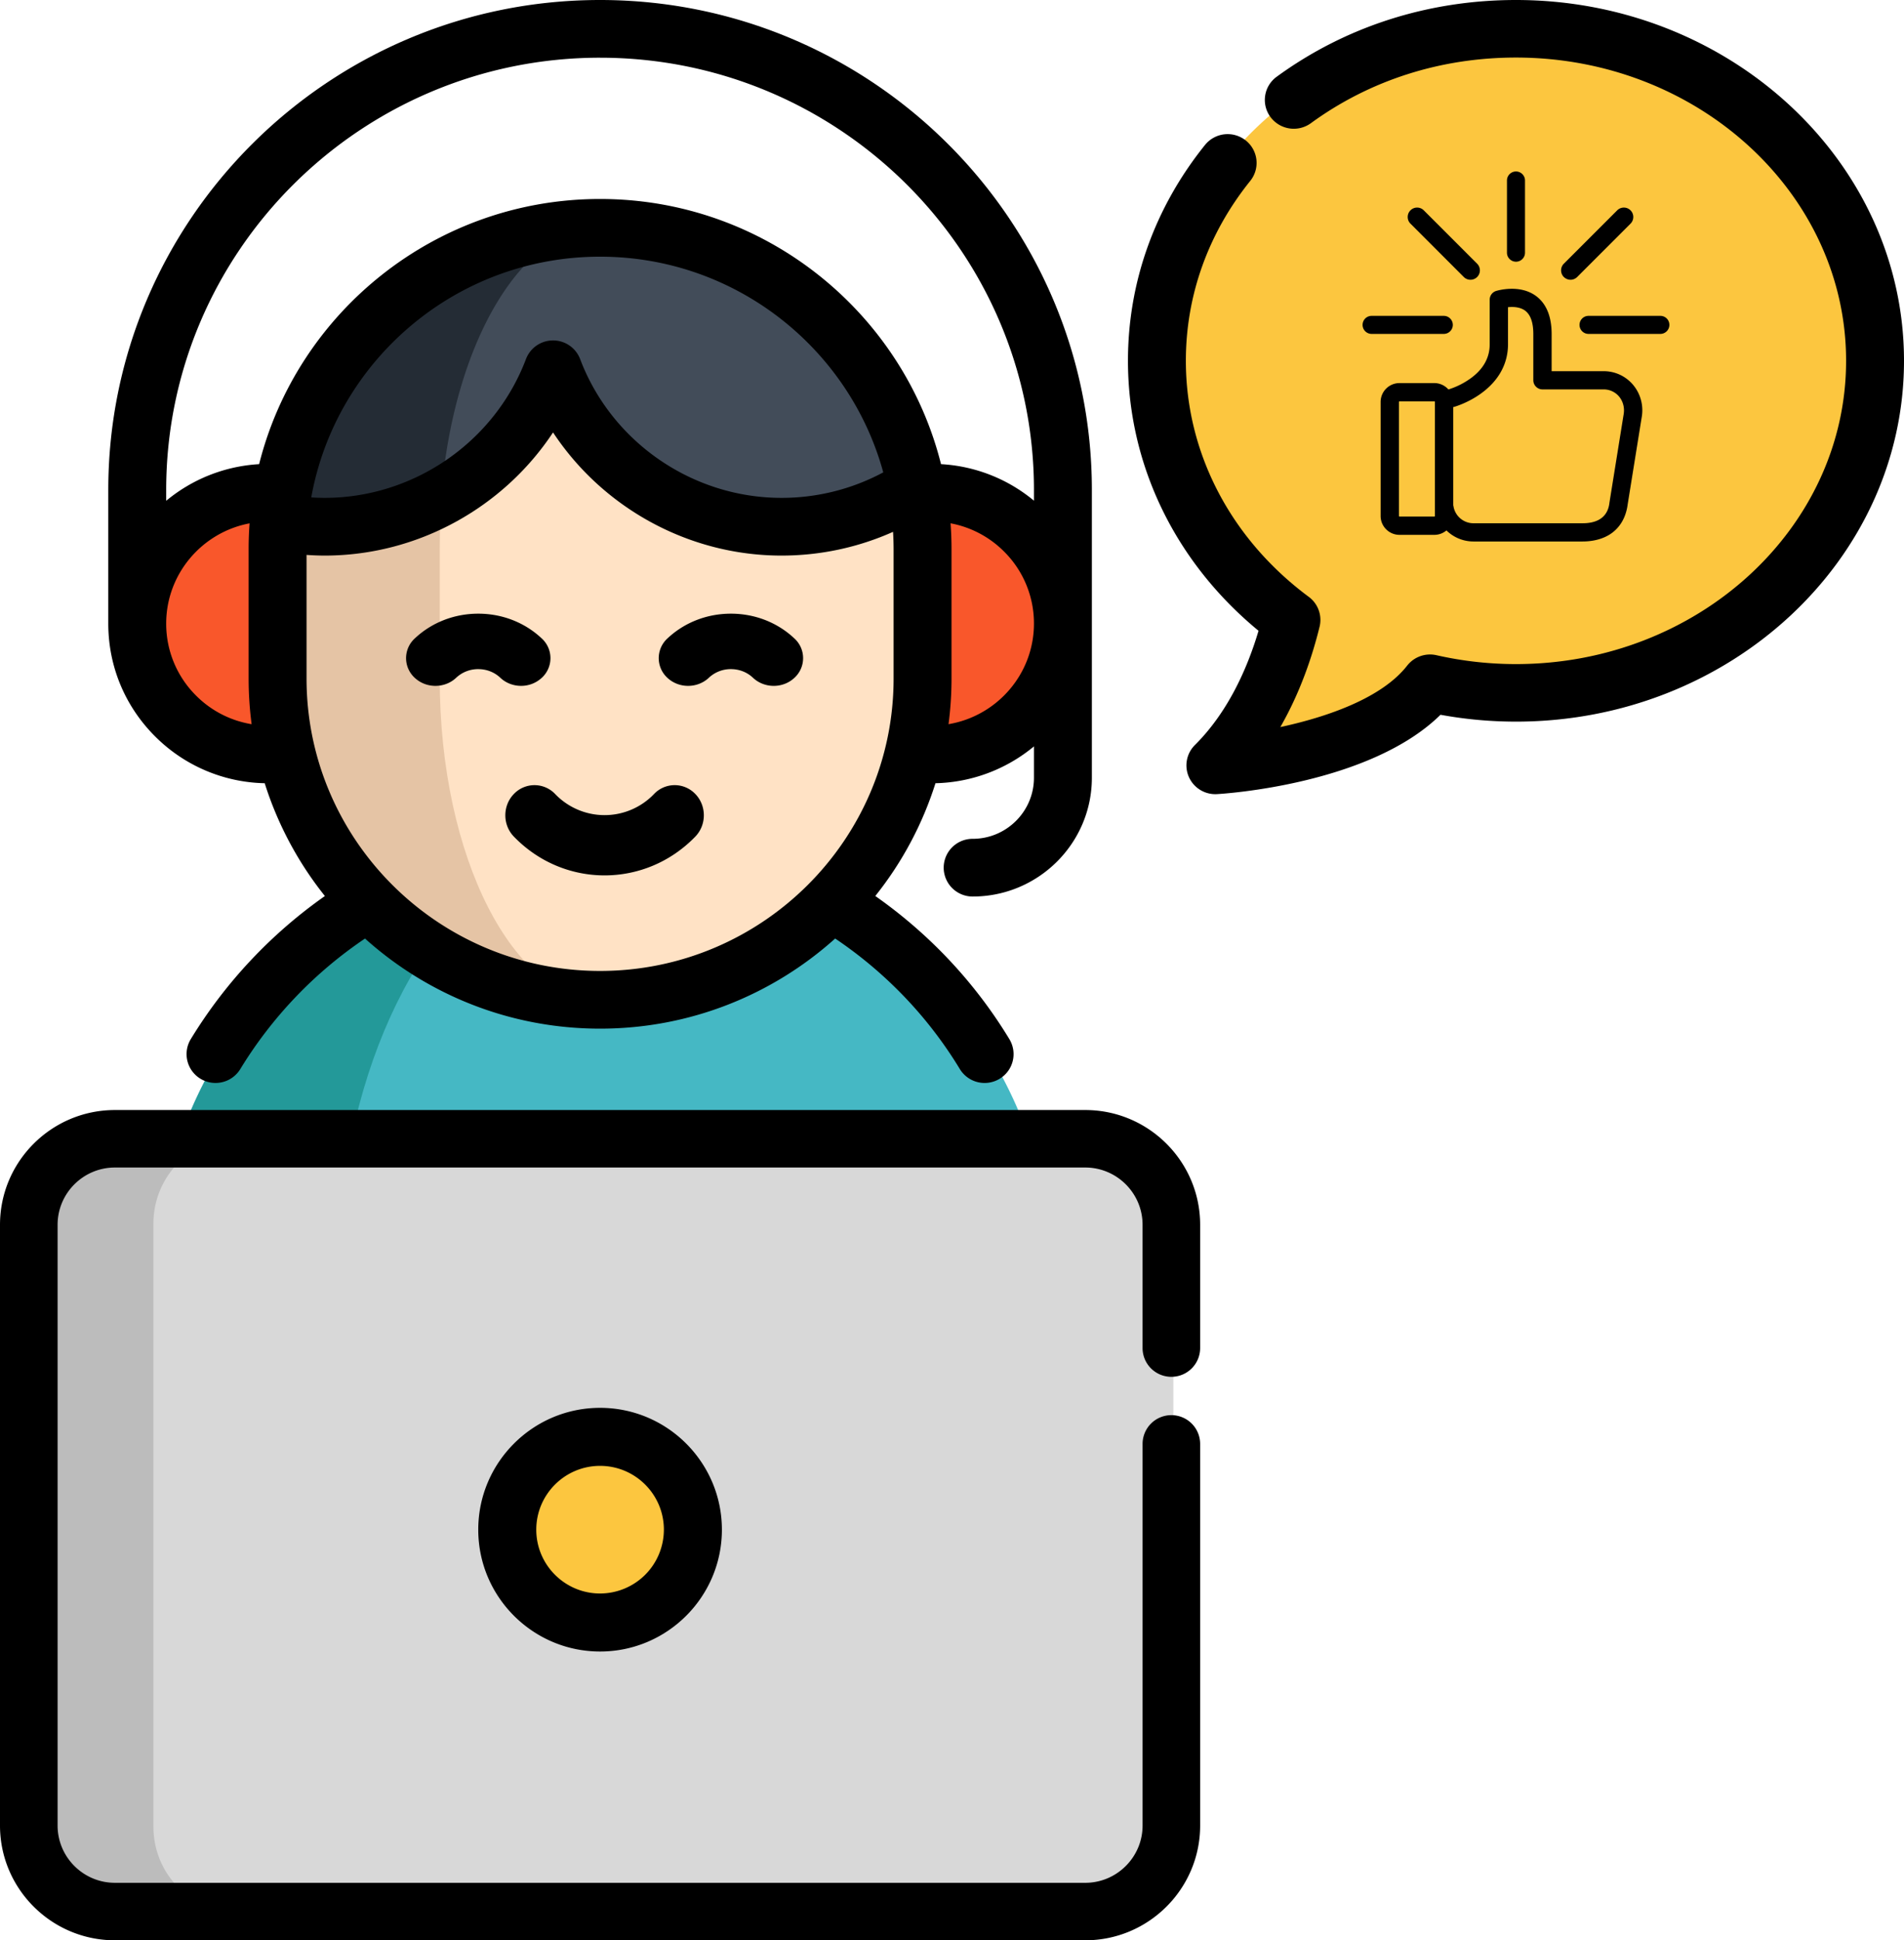 <svg width="211" height="215" xmlns="http://www.w3.org/2000/svg"><g fill="none" fill-rule="evenodd"><path d="M101.475 54h1.58c4.128 0 7.862 1.622 10.569 4.247C116.328 60.872 118 64.497 118 68.5c0 8.009-6.69 14.5-14.945 14.5H101M32.528 54h-1.586C22.69 54 16 60.491 16 68.501c0 4.004 1.672 7.628 4.377 10.253C23.082 81.38 26.817 83 30.942 83H33" fill="#F9572B"/><path d="M20 125.993C26.78 106.783 45.267 93 67 93c13.746 0 26.191 5.51 35.199 14.42A49.093 49.093 0 0 1 114 125.993L88.81 140" fill="#45B8C4"/><path d="M67 93c-12.965 0-23.994 13.786-28.04 33H20c6.782-19.214 25.268-33 47-33" fill="#239999"/><path d="M66.5 111C46.894 111 31 94.975 31 75.206V60.793C31 41.025 46.894 25 66.5 25S102 41.025 102 60.793v14.413C102 94.975 86.106 111 66.5 111" fill="#FFE2C5"/><path d="M67 111c-19.881 0-36-16.025-36-35.792V60.795C31 41.025 47.118 25 67 25c-10.087 0-18.269 16.024-18.269 35.795v14.413C48.731 94.975 56.913 111 67 111" fill="#E5C4A5"/><path d="M101 53.532A26.64 26.64 0 0 1 86.19 58c-11.47 0-21.253-7.228-25.077-17.382a26.91 26.91 0 0 1-12.58 14.286A26.57 26.57 0 0 1 36.035 58c-1.717 0-3.4-.161-5.032-.476L31 57.487C32.517 39.292 47.731 25 66.275 25c9.78 0 18.627 3.972 25.036 10.39A35.432 35.432 0 0 1 101 53.531" fill="#424C59"/><path d="M67 25c-9.144 0-16.728 12.958-18.107 29.904A27.575 27.575 0 0 1 36.14 58a27.55 27.55 0 0 1-5.136-.477L31 57.486C32.548 39.29 48.075 25 67 25" fill="#242C35"/><path d="M130 135.575v66.85a9.574 9.574 0 0 1-9.575 9.575H12.575A9.574 9.574 0 0 1 3 202.426v-66.85A9.575 9.575 0 0 1 12.576 126h107.85c5.288 0 9.574 4.288 9.574 9.575" fill="#BCBCBC"/><path d="M130 135.575v66.85c0 5.288-4.284 9.575-9.571 9.575H26.57c-5.287 0-9.57-4.287-9.57-9.574v-66.85c0-5.288 4.283-9.576 9.57-9.576h93.859c5.287 0 9.571 4.288 9.571 9.575" fill="#D8D8D8"/><path d="M67 159c5.522 0 10 4.477 10 9.999C77 174.523 72.522 179 67 179c-5.524 0-10-4.477-10-10.001 0-5.522 4.476-9.999 10-9.999M167.5 3C145.684 3 128 19.549 128 39.962c0 11.667 5.778 22.068 14.799 28.841-1.201 4.959-3.602 11.4-8.369 16.197 0 0 17.337-.998 23.615-9.145a42.08 42.08 0 0 0 9.455 1.07c21.816 0 39.5-16.548 39.5-36.963C207 19.55 189.316 3 167.5 3" fill="#FCC63F"/><path d="M66.499 6.395c26.513 0 48.083 21.488 48.083 47.899v1.186a17.638 17.638 0 0 0-10.298-4.048C100.05 34.574 84.717 22.049 66.5 22.049c-18.216 0-33.55 12.525-37.784 29.383a17.717 17.717 0 0 0-10.299 4.059v-1.197c0-26.411 21.57-47.9 48.082-47.9m38.615 73.85c.219-1.656.333-3.346.333-5.061V60.847c0-.962-.037-1.915-.106-2.86a11.27 11.27 0 0 1 5.916 3.116 11.207 11.207 0 0 1 3.325 7.995c-.001 5.594-4.102 10.25-9.468 11.146m-71.143-5.06V61.489c.666.044 1.332.074 2 .074 10.283 0 19.797-5.29 25.317-13.646 5.519 8.357 15.032 13.646 25.314 13.646 4.302 0 8.5-.902 12.365-2.63a32.8 32.8 0 0 1 .061 1.913v14.337c0 17.867-14.593 32.404-32.528 32.404-17.936 0-32.529-14.537-32.529-32.403M66.5 28.442c14.981 0 27.623 10.145 31.383 23.9a23.804 23.804 0 0 1-11.28 2.826c-9.866 0-18.831-6.179-22.312-15.375a3.208 3.208 0 0 0-3.002-2.07 3.207 3.207 0 0 0-3.003 2.07c-3.482 9.196-12.448 15.375-22.313 15.375-.495 0-.989-.02-1.48-.05C37.215 39.974 50.526 28.442 66.5 28.442m-44.758 48.65a11.213 11.213 0 0 1-3.325-7.994c0-5.516 3.988-10.12 9.242-11.107-.07.943-.106 1.896-.106 2.856v14.337c0 1.714.114 3.406.332 5.063a11.274 11.274 0 0 1-6.143-3.154m7.592 9.695a38.688 38.688 0 0 0 6.67 12.499 53.286 53.286 0 0 0-14.865 15.86 3.19 3.19 0 0 0 1.083 4.39 3.21 3.21 0 0 0 1.66.463 3.21 3.21 0 0 0 2.748-1.54 46.854 46.854 0 0 1 13.82-14.462c6.905 6.202 16.043 9.984 26.05 9.984 10.009 0 19.147-3.783 26.053-9.986a46.871 46.871 0 0 1 6.897 5.665 46.181 46.181 0 0 1 6.915 8.793 3.214 3.214 0 0 0 4.406 1.087 3.19 3.19 0 0 0 1.091-4.389 52.588 52.588 0 0 0-7.873-10.014 53.356 53.356 0 0 0-6.99-5.854 38.69 38.69 0 0 0 6.669-12.496 17.725 17.725 0 0 0 10.914-4.082v3.474c0 3.731-3.047 6.768-6.793 6.768a3.203 3.203 0 0 0-3.21 3.196 3.203 3.203 0 0 0 3.21 3.198c7.284 0 13.211-5.904 13.211-13.162V54.294C121 24.356 96.551 0 66.499 0 36.448 0 12 24.356 12 54.293v14.805c0 4.729 1.848 9.172 5.203 12.515a17.674 17.674 0 0 0 12.131 5.175" fill="#000"/><path d="M81 68c-2.662 0-5.165.979-7.047 2.757a2.951 2.951 0 0 0 0 4.343c1.272 1.2 3.332 1.2 4.603 0A3.54 3.54 0 0 1 81 74.144c.923 0 1.792.34 2.444.956.635.6 1.47.9 2.302.9.832 0 1.665-.3 2.3-.9a2.95 2.95 0 0 0 0-4.343C86.165 68.98 83.663 68 81 68m-20.953 7.1a2.951 2.951 0 0 0 0-4.344C58.165 68.979 55.663 68 53 68c-2.662 0-5.165.979-7.047 2.756a2.952 2.952 0 0 0 0 4.343c1.271 1.202 3.333 1.2 4.602 0A3.542 3.542 0 0 1 53 74.145c.924 0 1.79.338 2.443.954.636.6 1.47.9 2.303.9a3.355 3.355 0 0 0 2.301-.9m12.436 12.88a7.586 7.586 0 0 1-10.966 0 3.158 3.158 0 0 0-4.57 0c-1.262 1.305-1.262 3.42 0 4.723C59.718 95.568 63.356 97 66.998 97c3.641 0 7.283-1.432 10.055-4.298 1.261-1.304 1.261-3.418 0-4.723a3.157 3.157 0 0 0-4.57 0M120.264 123H12.737C5.713 123 0 128.705 0 135.718v66.563C-.001 209.296 5.713 215 12.737 215h107.527c7.023 0 12.736-5.704 12.736-12.718v-42.288a3.188 3.188 0 0 0-3.19-3.184 3.188 3.188 0 0 0-3.19 3.184v42.288c0 3.5-2.852 6.348-6.356 6.348H12.737c-3.505 0-6.355-2.848-6.355-6.348v-66.564c0-3.5 2.85-6.348 6.355-6.348h107.527c3.503 0 6.355 2.849 6.355 6.348v13.66a3.188 3.188 0 0 0 3.191 3.184 3.188 3.188 0 0 0 3.19-3.184v-13.66c0-7.013-5.714-12.718-12.736-12.718" fill="#000"/><path d="M73.57 169.5a7.079 7.079 0 0 1-7.071 7.071c-3.898 0-7.07-3.172-7.07-7.072 0-3.898 3.172-7.07 7.07-7.07 3.9 0 7.072 3.172 7.072 7.07M53 169.5c0 7.444 6.055 13.5 13.499 13.5C73.943 183 80 176.944 80 169.5c0-7.443-6.056-13.5-13.501-13.5C59.055 156 53 162.057 53 169.5M168 0c-9.72 0-18.892 2.942-26.522 8.507a3.174 3.174 0 0 0-.688 4.456 3.221 3.221 0 0 0 4.484.686c6.522-4.758 14.381-7.272 22.725-7.272 20.172 0 36.584 15.074 36.584 33.604S188.171 73.586 168 73.586a39.77 39.77 0 0 1-8.809-.984 3.22 3.22 0 0 0-3.251 1.156c-2.808 3.599-8.859 5.69-14.054 6.807 2.234-3.892 3.565-7.923 4.349-11.118a3.18 3.18 0 0 0-1.199-3.312c-8.655-6.42-13.62-15.953-13.62-26.154 0-7.238 2.468-14.133 7.137-19.938a3.177 3.177 0 0 0-.504-4.482 3.222 3.222 0 0 0-4.51.5C127.954 23.009 125 31.28 125 39.98c0 11.53 5.245 22.32 14.47 29.915-1.194 4.023-3.32 8.952-7.052 12.662a3.175 3.175 0 0 0-.659 3.558 3.205 3.205 0 0 0 3.112 1.879c.726-.04 16.91-1.05 24.764-8.792a46.44 46.44 0 0 0 8.366.76C191.71 79.962 211 62.025 211 39.98 211 17.936 191.71 0 168 0" fill="#000"/><path d="M161 36c0-.55-.449-1-1-1h-8c-.551 0-1 .45-1 1s.449 1 1 1h8c.551 0 1-.45 1-1m23.001-1h-8.003a1.001 1.001 0 0 0 0 2H184c.55 0 .999-.45.999-.999A.997.997 0 0 0 184 35m-16-6c.55 0 1-.449 1-.999V20c0-.55-.45-.999-1-.999s-1 .449-1 .999v8c0 .55.45.999 1 .999M174.044 31c.27 0 .53-.105.738-.304l5.912-5.913a1.043 1.043 0 1 0-1.476-1.476l-5.913 5.913a1.045 1.045 0 0 0 0 1.476c.209.199.478.304.739.304m-11.826-.304a1.047 1.047 0 0 0 1.476 0 1.043 1.043 0 0 0 0-1.476l-5.912-5.913a1.04 1.04 0 0 0-1.475 0 1.041 1.041 0 0 0 0 1.476l5.911 5.913z" fill="#000"/><path d="M179.94 45.854l-1.565 9.734c0 .01 0 .026-.008.043-.067.582-.286 2.35-2.984 2.35H163.27a2.245 2.245 0 0 1-2.197-1.885 5.193 5.193 0 0 0-.026-.118V45.11l.06-.017c.016 0 .024-.008.041-.008.06-.017 1.496-.423 2.925-1.447 1.987-1.41 3.043-3.312 3.043-5.49V34.04c.559-.06 1.327-.033 1.894.38.607.449.912 1.328.912 2.603v5.112c0 .559.457 1.014 1.015 1.014h6.822a2.22 2.22 0 0 1 1.41.533c.61.524.897 1.352.77 2.171zm-20.922 11.324c0 .034-.025.06-.06.06h-3.87a.06.06 0 0 1-.06-.06V44.536c0-.034.026-.059.06-.059h3.87c.035 0 .06.025.06.06v12.641zm21.471-15.025a4.215 4.215 0 0 0-2.73-1.022h-5.807v-4.098c0-1.961-.583-3.389-1.742-4.242-1.826-1.336-4.303-.583-4.412-.55a1.015 1.015 0 0 0-.711.963v4.945c0 1.504-.717 2.779-2.146 3.801a8.631 8.631 0 0 1-2.333 1.175l-.102.025a2.08 2.08 0 0 0-1.563-.701h-3.856A2.09 2.09 0 0 0 153 44.536v12.642c0 1.149.937 2.087 2.087 2.087h3.872c.507 0 .98-.186 1.336-.491A4.255 4.255 0 0 0 163.27 60h12.113c1.217 0 2.291-.296 3.11-.845 1.05-.71 1.7-1.833 1.886-3.271l1.564-9.717c.245-1.504-.313-3.042-1.454-4.014z" fill="#000"/></g></svg>